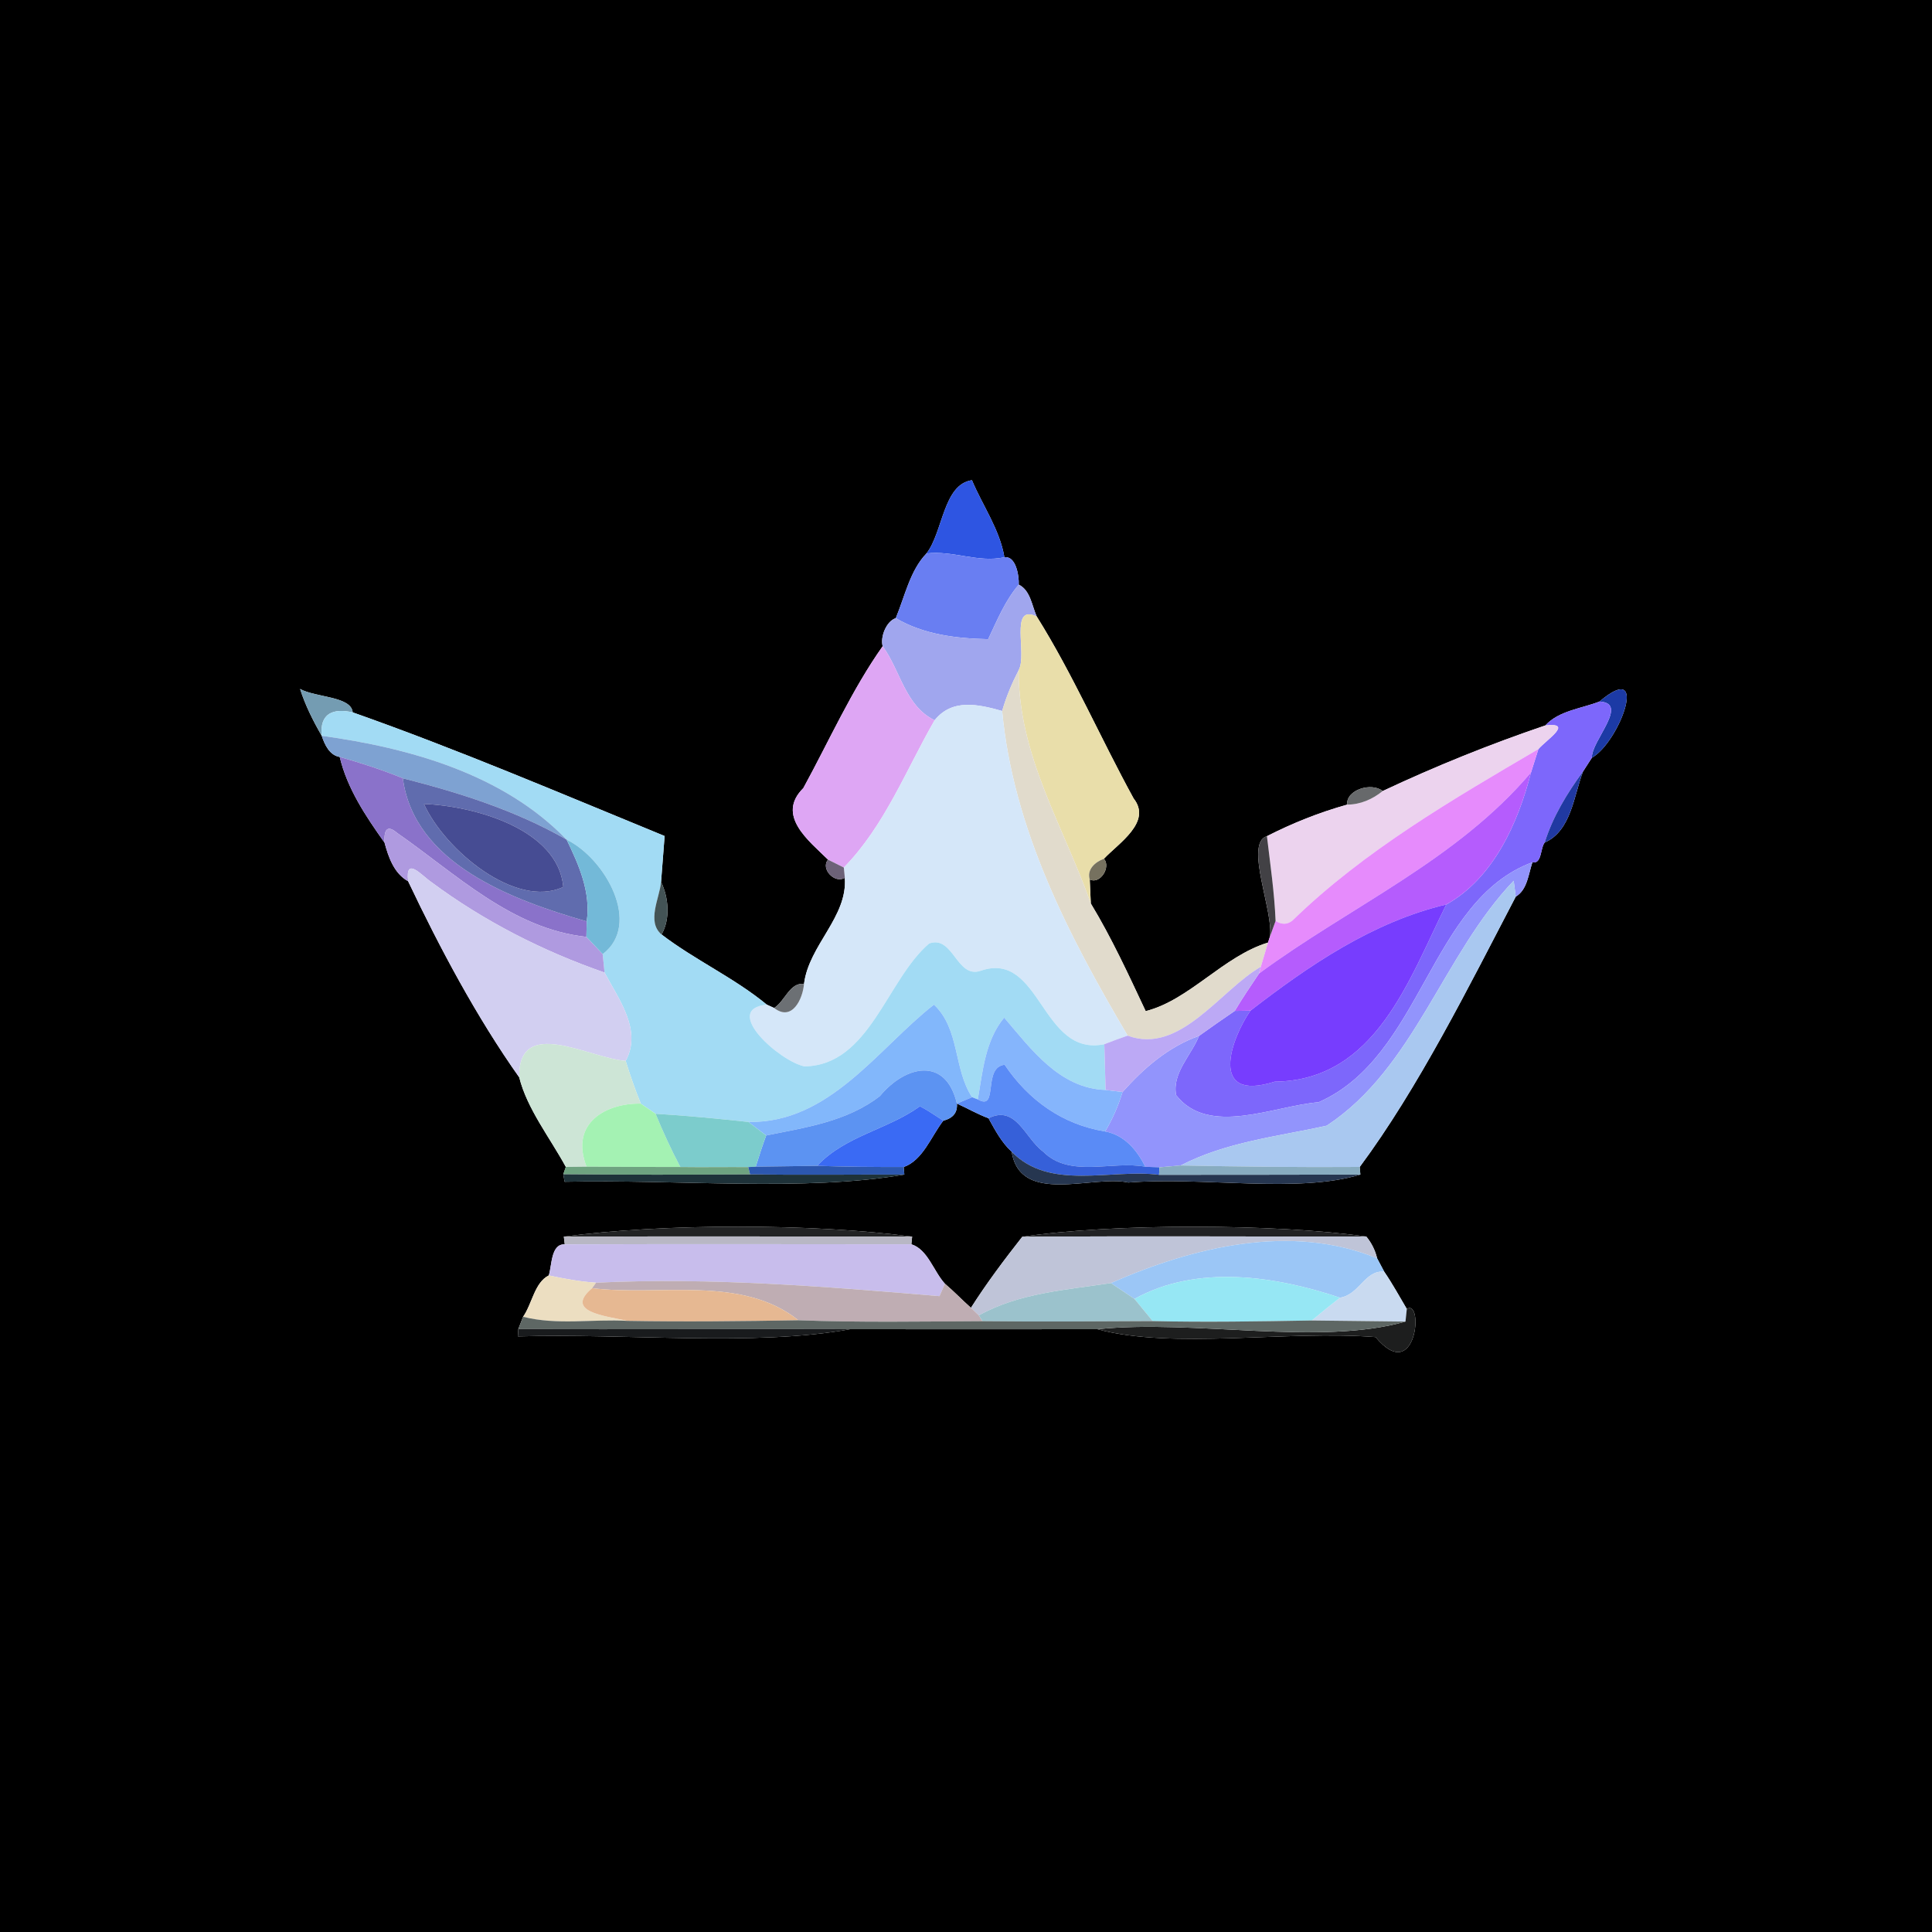 <?xml version="1.0" encoding="UTF-8" ?>
<!DOCTYPE svg PUBLIC "-//W3C//DTD SVG 1.1//EN" "http://www.w3.org/Graphics/SVG/1.1/DTD/svg11.dtd">
<svg width="250pt" height="250pt" viewBox="0 0 250 250" version="1.1" xmlns="http://www.w3.org/2000/svg">
<g id="#000000ff">
<path fill="#000000" opacity="1.00" d=" M 0.00 0.00 L 250.00 0.00 L 250.00 250.00 L 0.00 250.00 L 0.00 0.00 M 119.88 71.62 C 117.75 73.83 117.08 77.20 115.91 79.99 C 114.69 80.38 113.88 82.43 114.22 83.62 C 110.22 89.27 107.30 95.85 103.95 101.98 C 100.37 105.53 104.70 108.82 107.15 111.24 C 106.14 112.44 108.05 114.40 109.32 113.58 C 109.70 118.67 104.67 122.29 104.04 127.32 C 102.19 127.09 101.56 129.59 100.17 130.43 L 99.22 130.00 C 95.00 126.52 89.94 124.24 85.60 120.92 C 86.75 118.95 86.53 116.14 85.54 114.13 C 85.66 112.64 85.89 109.67 86.00 108.18 C 72.64 102.70 59.28 96.99 45.64 92.18 C 45.46 90.09 40.83 90.27 38.83 89.15 C 39.51 91.28 40.52 93.28 41.63 95.21 C 42.01 96.35 42.63 97.73 43.96 97.95 C 44.93 102.04 47.35 105.65 49.76 109.04 C 50.26 110.91 51.00 113.04 52.81 114.03 C 56.94 122.72 61.68 131.62 67.19 139.41 C 68.21 143.49 71.16 147.21 73.22 151.00 L 72.89 151.95 L 73.06 152.92 C 87.45 152.59 104.22 154.22 117.02 151.99 L 116.94 151.01 C 119.42 150.14 120.49 147.04 122.06 145.02 C 123.33 144.69 123.92 143.95 123.82 142.80 C 125.19 143.41 126.50 144.18 127.91 144.70 C 128.76 146.23 129.61 147.85 130.91 149.03 C 132.03 156.03 141.47 151.99 146.00 153.02 C 155.66 152.24 167.93 154.46 176.03 151.99 L 175.95 151.00 C 183.55 140.76 190.04 127.70 196.14 116.02 C 197.63 115.16 197.79 113.08 198.29 111.58 C 199.53 111.85 199.30 109.75 199.88 109.03 C 203.35 107.48 203.63 102.96 204.85 99.82 C 205.13 99.38 205.71 98.49 205.99 98.05 C 209.56 96.05 213.56 85.19 206.97 90.78 C 204.64 91.69 201.68 91.97 199.97 93.87 C 192.83 96.29 185.72 99.16 178.92 102.36 C 177.50 101.20 174.18 102.17 174.32 104.12 C 170.74 105.12 167.25 106.51 163.94 108.20 C 160.96 109.08 164.89 118.18 164.32 121.23 L 164.08 121.97 C 158.30 123.73 153.89 129.42 148.25 130.84 C 146.03 126.12 143.85 121.37 141.15 116.91 C 141.12 116.13 141.04 114.59 141.01 113.81 C 142.37 114.46 143.78 112.20 142.85 111.12 C 144.75 109.10 149.10 106.37 146.69 103.32 C 142.42 95.54 138.83 87.24 134.15 79.77 C 133.52 78.36 133.34 76.40 131.83 75.65 C 131.87 74.50 131.47 71.91 129.97 72.11 C 129.37 68.52 127.16 65.45 125.77 62.14 C 122.04 62.67 122.02 68.90 119.88 71.62 M 72.96 160.02 L 73.08 161.02 C 71.27 160.94 71.43 163.75 71.01 165.04 C 69.16 165.97 68.86 168.72 67.69 170.39 C 67.53 170.79 67.22 171.58 67.07 171.97 L 67.01 172.93 C 81.03 172.51 97.60 174.26 110.00 172.00 C 120.66 172.01 131.33 172.01 142.00 172.00 C 151.84 174.65 166.51 172.11 178.00 173.02 C 183.31 179.38 184.26 167.97 182.04 169.38 C 181.08 167.76 180.18 166.11 179.12 164.56 C 178.89 164.13 178.43 163.26 178.20 162.83 C 177.95 161.78 177.48 160.84 176.80 160.01 C 165.01 158.33 143.90 158.29 132.28 160.04 C 129.95 163.01 127.67 166.04 125.64 169.23 C 124.49 168.21 123.44 167.10 122.27 166.11 C 120.80 164.50 120.05 161.67 117.93 161.01 L 118.03 160.02 C 105.23 158.30 85.79 158.30 72.96 160.02 Z" />
</g>
<g id="#2e55e2ff">
<path fill="#2e55e2" opacity="1.00" d=" M 119.88 71.62 C 122.02 68.90 122.04 62.67 125.77 62.14 C 127.16 65.45 129.37 68.52 129.97 72.11 C 126.56 72.86 123.27 71.19 119.88 71.62 Z" />
</g>
<g id="#697ef2ff">
<path fill="#697ef2" opacity="1.00" d=" M 119.88 71.62 C 123.27 71.19 126.56 72.86 129.97 72.11 C 131.47 71.91 131.87 74.50 131.83 75.65 C 130.05 77.74 129.03 80.26 127.87 82.71 C 123.73 82.62 119.53 82.12 115.91 79.99 C 117.08 77.20 117.75 73.83 119.88 71.62 Z" />
</g>
<g id="#a0a6eeff">
<path fill="#a0a6ee" opacity="1.00" d=" M 127.87 82.71 C 129.03 80.26 130.05 77.74 131.83 75.65 C 133.34 76.40 133.52 78.36 134.15 79.77 C 130.56 78.07 132.96 84.65 131.82 86.71 C 130.95 88.41 130.20 90.16 129.68 92.00 C 126.62 91.14 123.23 90.35 120.94 93.20 C 117.14 91.36 116.52 86.79 114.22 83.62 C 113.88 82.43 114.69 80.38 115.91 79.99 C 119.53 82.12 123.73 82.62 127.87 82.71 Z" />
</g>
<g id="#e9deaaff">
<path fill="#e9deaa" opacity="1.00" d=" M 131.82 86.71 C 132.96 84.65 130.56 78.07 134.15 79.77 C 138.83 87.24 142.42 95.54 146.69 103.32 C 149.10 106.37 144.75 109.10 142.85 111.12 C 141.74 111.53 140.61 112.48 141.01 113.81 C 141.04 114.59 141.12 116.13 141.15 116.91 C 137.62 106.91 131.72 97.70 131.82 86.71 Z" />
</g>
<g id="#dea6f4ff">
<path fill="#dea6f4" opacity="1.00" d=" M 103.95 101.98 C 107.30 95.85 110.22 89.27 114.22 83.62 C 116.52 86.79 117.14 91.36 120.94 93.20 C 117.23 99.65 114.47 106.87 109.19 112.26 C 108.68 112.01 107.66 111.49 107.15 111.24 C 104.70 108.82 100.37 105.53 103.95 101.98 Z" />
</g>
<g id="#e1dbccff">
<path fill="#e1dbcc" opacity="1.00" d=" M 129.68 92.00 C 130.20 90.16 130.95 88.41 131.82 86.71 C 131.72 97.70 137.62 106.91 141.15 116.91 C 143.85 121.37 146.03 126.12 148.25 130.84 C 153.89 129.42 158.30 123.73 164.08 121.97 C 163.77 123.01 163.46 124.06 163.15 125.10 C 157.93 128.09 152.68 136.54 145.92 134.01 C 138.27 121.08 131.09 107.20 129.68 92.00 Z" />
</g>
<g id="#749cb2ff">
<path fill="#749cb2" opacity="1.00" d=" M 38.83 89.15 C 40.83 90.27 45.46 90.09 45.64 92.18 C 43.11 91.61 41.35 92.30 41.63 95.21 C 40.52 93.28 39.51 91.28 38.83 89.15 Z" />
</g>
<g id="#1c3aa5ff">
<path fill="#1c3aa5" opacity="1.00" d=" M 206.97 90.78 C 213.56 85.19 209.56 96.05 205.99 98.05 C 205.88 95.91 210.89 90.98 206.97 90.78 Z" />
</g>
<g id="#d5e7f9ff">
<path fill="#d5e7f9" opacity="1.00" d=" M 120.94 93.20 C 123.23 90.35 126.62 91.14 129.68 92.00 C 131.09 107.20 138.27 121.08 145.92 134.01 C 144.90 134.36 143.90 134.73 142.90 135.12 C 134.68 136.82 134.72 122.87 126.86 125.63 C 123.76 126.64 123.36 120.96 120.23 122.09 C 114.72 126.79 112.53 137.86 104.10 137.99 C 100.92 137.35 93.30 130.61 99.22 130.00 L 100.17 130.43 C 102.48 132.23 103.87 129.30 104.04 127.32 C 104.67 122.29 109.70 118.67 109.32 113.58 C 109.29 113.25 109.23 112.59 109.19 112.26 C 114.47 106.87 117.23 99.65 120.94 93.20 Z" />
</g>
<g id="#7d67fbff">
<path fill="#7d67fb" opacity="1.00" d=" M 199.97 93.87 C 201.68 91.97 204.64 91.69 206.97 90.78 C 210.89 90.98 205.88 95.91 205.99 98.05 C 205.71 98.49 205.13 99.38 204.85 99.82 C 202.78 102.64 200.93 105.68 199.88 109.03 C 199.30 109.75 199.53 111.85 198.29 111.58 C 184.97 116.51 184.05 136.74 170.62 142.63 C 164.90 143.08 156.42 147.13 152.19 141.71 C 151.64 138.87 154.16 136.54 155.16 134.04 C 156.68 132.94 158.23 131.87 159.78 130.81 C 160.29 130.80 161.30 130.79 161.81 130.78 C 159.34 134.30 156.26 142.72 164.94 139.97 C 178.03 139.81 182.31 126.74 187.15 117.04 C 193.25 113.64 196.44 106.49 198.11 99.96 C 198.43 98.95 198.75 97.94 199.07 96.93 C 200.11 95.72 203.70 93.45 199.97 93.87 Z" />
</g>
<g id="#a2dbf4ff">
<path fill="#a2dbf4" opacity="1.00" d=" M 41.63 95.21 C 41.35 92.30 43.11 91.61 45.64 92.18 C 59.28 96.99 72.64 102.70 86.00 108.18 C 85.89 109.67 85.66 112.64 85.54 114.13 C 85.36 116.19 83.64 119.26 85.60 120.92 C 89.94 124.24 95.00 126.52 99.22 130.00 C 93.30 130.61 100.92 137.35 104.10 137.99 C 112.53 137.86 114.72 126.79 120.23 122.09 C 123.36 120.96 123.76 126.64 126.86 125.63 C 134.72 122.87 134.68 136.82 142.90 135.12 C 142.95 137.09 143.00 139.07 143.06 141.04 C 137.11 140.84 133.44 135.77 129.94 131.68 C 127.49 134.63 127.16 138.62 126.53 142.26 L 125.79 141.98 C 123.37 138.34 124.22 133.15 120.85 130.00 C 113.54 135.74 107.34 145.36 96.84 145.18 C 92.84 144.75 88.84 144.36 84.83 144.12 C 84.35 143.79 83.40 143.13 82.92 142.81 C 82.18 140.99 81.54 139.15 80.96 137.28 C 83.13 133.32 80.05 129.29 78.23 125.85 C 78.17 125.25 78.05 124.06 77.99 123.46 C 83.09 119.58 78.32 111.09 73.32 108.65 C 65.12 100.15 53.00 96.78 41.63 95.21 Z" />
</g>
<g id="#ecd3eeff">
<path fill="#ecd3ee" opacity="1.00" d=" M 178.92 102.36 C 185.72 99.16 192.83 96.29 199.97 93.87 C 203.70 93.45 200.11 95.72 199.07 96.93 C 188.03 103.41 176.52 110.08 167.24 119.12 C 166.58 119.65 165.86 119.67 165.06 119.17 C 164.91 115.50 164.37 111.85 163.94 108.20 C 167.25 106.51 170.74 105.12 174.32 104.12 C 176.03 104.11 177.60 103.43 178.92 102.36 Z" />
</g>
<g id="#7ea2d2ff">
<path fill="#7ea2d2" opacity="1.00" d=" M 41.63 95.21 C 53.00 96.78 65.12 100.15 73.32 108.65 C 66.71 104.86 59.46 102.58 52.13 100.71 C 49.46 99.62 46.73 98.73 43.96 97.95 C 42.63 97.73 42.01 96.35 41.63 95.21 Z" />
</g>
<g id="#e68bfcff">
<path fill="#e68bfc" opacity="1.00" d=" M 167.24 119.12 C 176.52 110.08 188.03 103.41 199.07 96.93 C 198.75 97.94 198.43 98.95 198.11 99.96 C 188.44 111.37 174.70 117.28 162.91 125.98 L 163.15 125.10 C 163.46 124.06 163.77 123.01 164.08 121.97 L 164.32 121.23 C 164.51 120.71 164.88 119.69 165.06 119.17 C 165.86 119.67 166.58 119.65 167.24 119.12 Z" />
</g>
<g id="#8a72caff">
<path fill="#8a72ca" opacity="1.00" d=" M 43.96 97.95 C 46.73 98.73 49.46 99.62 52.13 100.71 C 53.58 111.77 66.32 116.47 75.92 119.23 C 75.91 119.73 75.89 120.73 75.88 121.23 C 66.22 120.20 58.99 113.06 51.37 107.77 C 50.20 106.77 49.66 107.20 49.76 109.04 C 47.35 105.65 44.93 102.04 43.96 97.95 Z" />
</g>
<g id="#b55cfdff">
<path fill="#b55cfd" opacity="1.00" d=" M 162.91 125.98 C 174.70 117.28 188.44 111.37 198.11 99.96 C 196.44 106.49 193.25 113.64 187.15 117.04 C 177.64 119.30 169.43 124.89 161.81 130.78 C 161.30 130.79 160.29 130.80 159.78 130.81 C 160.76 129.16 161.84 127.57 162.91 125.98 Z" />
</g>
<g id="#2039a2ff">
<path fill="#2039a2" opacity="1.00" d=" M 199.88 109.03 C 200.93 105.68 202.78 102.64 204.85 99.82 C 203.63 102.96 203.35 107.48 199.88 109.03 Z" />
</g>
<g id="#606caeff">
<path fill="#606cae" opacity="1.00" d=" M 52.13 100.71 C 59.46 102.58 66.71 104.86 73.32 108.65 C 74.92 111.95 76.47 115.46 75.92 119.23 C 66.32 116.47 53.58 111.77 52.13 100.71 M 54.86 104.03 C 57.52 109.94 66.72 117.66 72.89 114.77 C 72.23 107.32 61.47 104.30 54.86 104.03 Z" />
</g>
<g id="#67696bff">
<path fill="#67696b" opacity="1.00" d=" M 174.32 104.12 C 174.18 102.17 177.50 101.20 178.92 102.36 C 177.60 103.43 176.03 104.11 174.32 104.12 Z" />
</g>
<g id="#464c93ff">
<path fill="#464c93" opacity="1.00" d=" M 54.86 104.03 C 61.47 104.30 72.23 107.32 72.89 114.77 C 66.72 117.66 57.52 109.94 54.86 104.03 Z" />
</g>
<g id="#af9ae0ff">
<path fill="#af9ae0" opacity="1.00" d=" M 49.76 109.04 C 49.66 107.20 50.20 106.77 51.37 107.77 C 58.99 113.06 66.22 120.20 75.88 121.23 C 76.58 121.97 77.28 122.72 77.99 123.46 C 78.05 124.06 78.17 125.25 78.23 125.85 C 70.25 123.08 62.63 119.20 55.84 114.16 C 54.51 113.25 52.44 110.74 52.81 114.03 C 51.00 113.04 50.26 110.91 49.76 109.04 Z" />
</g>
<g id="#424145ff">
<path fill="#424145" opacity="1.00" d=" M 164.32 121.23 C 164.89 118.18 160.96 109.08 163.94 108.20 C 164.37 111.85 164.91 115.50 165.06 119.17 C 164.88 119.69 164.51 120.71 164.32 121.23 Z" />
</g>
<g id="#73b9d8ff">
<path fill="#73b9d8" opacity="1.00" d=" M 73.32 108.65 C 78.32 111.09 83.09 119.58 77.99 123.46 C 77.28 122.72 76.58 121.97 75.88 121.23 C 75.89 120.73 75.91 119.73 75.92 119.23 C 76.47 115.46 74.92 111.95 73.32 108.65 Z" />
</g>
<g id="#6c6278ff">
<path fill="#6c6278" opacity="1.00" d=" M 107.15 111.24 C 107.66 111.49 108.68 112.01 109.19 112.26 C 109.23 112.59 109.29 113.25 109.32 113.58 C 108.05 114.40 106.14 112.44 107.15 111.24 Z" />
</g>
<g id="#76715fff">
<path fill="#76715f" opacity="1.00" d=" M 141.01 113.81 C 140.61 112.48 141.74 111.53 142.85 111.12 C 143.78 112.20 142.37 114.46 141.01 113.81 Z" />
</g>
<g id="#9294fcff">
<path fill="#9294fc" opacity="1.00" d=" M 170.62 142.63 C 184.05 136.74 184.97 116.51 198.29 111.58 C 197.79 113.08 197.63 115.16 196.14 116.02 C 196.07 115.51 195.93 114.49 195.87 113.97 C 186.70 123.57 183.03 138.20 171.68 145.66 C 165.30 147.08 158.73 147.74 152.78 150.81 C 152.10 150.87 150.73 150.99 150.04 151.05 C 149.58 151.03 148.67 151.00 148.21 150.98 C 147.11 148.81 145.52 146.88 143.00 146.41 C 143.97 144.81 144.71 143.09 145.25 141.31 C 148.02 138.20 151.19 135.45 155.16 134.04 C 154.16 136.54 151.64 138.87 152.19 141.71 C 156.42 147.13 164.90 143.08 170.62 142.63 Z" />
</g>
<g id="#d2cff1ff">
<path fill="#d2cff1" opacity="1.00" d=" M 52.81 114.03 C 52.44 110.74 54.51 113.25 55.84 114.16 C 62.63 119.20 70.25 123.08 78.23 125.85 C 80.05 129.29 83.13 133.32 80.96 137.28 C 76.21 136.93 67.04 131.38 67.19 139.41 C 61.68 131.62 56.94 122.72 52.81 114.03 Z" />
</g>
<g id="#435355ff">
<path fill="#435355" opacity="1.00" d=" M 85.60 120.92 C 83.64 119.26 85.36 116.19 85.54 114.13 C 86.53 116.14 86.75 118.95 85.60 120.92 Z" />
</g>
<g id="#a9c8f0ff">
<path fill="#a9c8f0" opacity="1.00" d=" M 171.68 145.66 C 183.03 138.20 186.70 123.57 195.87 113.97 C 195.93 114.49 196.07 115.51 196.14 116.02 C 190.04 127.70 183.55 140.76 175.95 151.00 C 168.22 151.06 160.50 150.96 152.78 150.81 C 158.73 147.74 165.30 147.08 171.68 145.66 Z" />
</g>
<g id="#773dfeff">
<path fill="#773dfe" opacity="1.00" d=" M 161.81 130.78 C 169.43 124.89 177.64 119.30 187.15 117.04 C 182.31 126.74 178.03 139.81 164.94 139.97 C 156.26 142.72 159.34 134.30 161.81 130.78 Z" />
</g>
<g id="#bca9f5ff">
<path fill="#bca9f5" opacity="1.00" d=" M 145.92 134.01 C 152.68 136.54 157.93 128.09 163.15 125.10 L 162.91 125.98 C 161.84 127.57 160.76 129.16 159.78 130.81 C 158.23 131.87 156.68 132.94 155.16 134.04 C 151.19 135.45 148.02 138.20 145.25 141.31 C 144.70 141.24 143.61 141.11 143.06 141.04 C 143.00 139.07 142.95 137.09 142.90 135.12 C 143.90 134.73 144.90 134.36 145.92 134.01 Z" />
</g>
<g id="#6c7074ff">
<path fill="#6c7074" opacity="1.00" d=" M 100.17 130.43 C 101.56 129.59 102.19 127.09 104.04 127.32 C 103.87 129.30 102.48 132.23 100.17 130.43 Z" />
</g>
<g id="#82b7fbff">
<path fill="#82b7fb" opacity="1.00" d=" M 96.84 145.18 C 107.34 145.36 113.54 135.74 120.85 130.00 C 124.22 133.15 123.37 138.34 125.79 141.98 C 125.30 142.19 124.31 142.60 123.82 142.80 C 122.39 136.69 117.18 137.83 113.86 141.83 C 109.62 145.13 104.24 145.89 99.14 146.93 C 98.38 146.34 97.61 145.76 96.84 145.18 Z" />
</g>
<g id="#85b5fcff">
<path fill="#85b5fc" opacity="1.00" d=" M 126.53 142.26 C 127.16 138.62 127.49 134.63 129.94 131.68 C 133.44 135.77 137.11 140.84 143.06 141.04 C 143.61 141.11 144.70 141.24 145.25 141.31 C 144.71 143.09 143.97 144.81 143.00 146.41 C 137.53 145.53 133.10 142.39 130.00 137.78 C 127.10 138.08 129.27 143.85 126.53 142.26 Z" />
</g>
<g id="#cde5d6ff">
<path fill="#cde5d6" opacity="1.00" d=" M 67.19 139.41 C 67.04 131.38 76.21 136.93 80.96 137.28 C 81.54 139.15 82.18 140.99 82.92 142.81 C 78.46 142.72 73.69 145.30 75.90 150.97 C 75.23 150.97 73.89 150.99 73.22 151.00 C 71.16 147.21 68.21 143.49 67.19 139.41 Z" />
</g>
<g id="#5c93f2ff">
<path fill="#5c93f2" opacity="1.00" d=" M 113.86 141.83 C 117.18 137.83 122.39 136.69 123.82 142.80 C 123.92 143.95 123.33 144.69 122.06 145.02 C 121.06 144.38 120.10 143.69 119.04 143.15 C 114.84 146.18 109.38 146.96 105.74 150.86 C 103.09 150.90 100.44 150.94 97.79 150.97 C 98.21 149.61 98.65 148.26 99.14 146.93 C 104.24 145.89 109.62 145.13 113.86 141.83 Z" />
</g>
<g id="#5a8bf6ff">
<path fill="#5a8bf6" opacity="1.00" d=" M 126.53 142.26 C 129.27 143.85 127.10 138.08 130.00 137.78 C 133.10 142.39 137.53 145.53 143.00 146.41 C 145.52 146.88 147.11 148.81 148.21 150.98 C 143.95 150.15 138.44 152.49 134.99 149.03 C 132.64 147.31 131.49 142.91 127.91 144.70 C 126.50 144.18 125.19 143.41 123.82 142.80 C 124.31 142.60 125.30 142.19 125.79 141.98 L 126.53 142.26 Z" />
</g>
<g id="#a4f2b3ff">
<path fill="#a4f2b3" opacity="1.00" d=" M 75.90 150.97 C 73.69 145.30 78.46 142.72 82.92 142.81 C 83.40 143.13 84.35 143.79 84.83 144.12 C 85.79 146.46 86.85 148.77 88.04 151.01 C 83.99 151.01 79.95 150.99 75.90 150.97 Z" />
</g>
<g id="#3a6af4ff">
<path fill="#3a6af4" opacity="1.00" d=" M 105.74 150.86 C 109.38 146.96 114.84 146.18 119.04 143.15 C 120.10 143.69 121.06 144.38 122.06 145.02 C 120.49 147.04 119.42 150.14 116.94 151.01 C 113.20 151.01 109.47 150.99 105.74 150.86 Z" />
</g>
<g id="#7cccccff">
<path fill="#7ccccc" opacity="1.00" d=" M 84.83 144.12 C 88.84 144.36 92.84 144.75 96.84 145.18 C 97.61 145.76 98.38 146.34 99.14 146.93 C 98.65 148.26 98.21 149.61 97.79 150.97 L 96.82 151.02 C 93.89 151.00 90.97 151.05 88.04 151.01 C 86.85 148.77 85.79 146.46 84.83 144.12 Z" />
</g>
<g id="#3660d9ff">
<path fill="#3660d9" opacity="1.00" d=" M 127.91 144.70 C 131.49 142.91 132.64 147.31 134.99 149.03 C 138.44 152.49 143.95 150.15 148.21 150.98 C 148.67 151.00 149.58 151.03 150.04 151.05 L 149.98 152.02 C 143.73 151.22 135.83 154.13 130.91 149.03 C 129.61 147.85 128.76 146.23 127.91 144.70 Z" />
</g>
<g id="#263650ff">
<path fill="#263650" opacity="1.00" d=" M 130.91 149.03 C 135.83 154.13 143.73 151.22 149.98 152.02 C 158.66 152.02 167.34 152.01 176.03 151.99 C 167.93 154.46 155.66 152.24 146.00 153.02 C 141.47 151.99 132.03 156.03 130.91 149.03 Z" />
</g>
<g id="#6ea380ff">
<path fill="#6ea380" opacity="1.00" d=" M 73.22 151.00 C 73.89 150.99 75.23 150.97 75.90 150.97 C 79.95 150.99 83.99 151.01 88.04 151.01 C 90.97 151.05 93.89 151.00 96.82 151.02 L 97.06 151.97 C 89.00 152.01 80.94 152.03 72.89 151.95 L 73.22 151.00 Z" />
</g>
<g id="#2c57afff">
<path fill="#2c57af" opacity="1.00" d=" M 96.82 151.02 L 97.79 150.97 C 100.44 150.94 103.09 150.90 105.74 150.86 C 109.47 150.99 113.20 151.01 116.94 151.01 L 117.02 151.99 C 110.37 151.98 103.71 152.06 97.06 151.97 L 96.82 151.02 Z" />
</g>
<g id="#88acc0ff">
<path fill="#88acc0" opacity="1.00" d=" M 150.04 151.05 C 150.73 150.99 152.10 150.87 152.78 150.81 C 160.50 150.96 168.22 151.06 175.95 151.00 L 176.03 151.99 C 167.34 152.01 158.66 152.02 149.98 152.02 L 150.04 151.05 Z" />
</g>
<g id="#1e3239ff">
<path fill="#1e3239" opacity="1.00" d=" M 72.89 151.95 C 80.94 152.03 89.00 152.01 97.06 151.97 C 103.71 152.06 110.37 151.98 117.02 151.99 C 104.22 154.22 87.45 152.59 73.06 152.92 L 72.89 151.95 Z" />
</g>
<g id="#222324ff">
<path fill="#222324" opacity="1.00" d=" M 72.96 160.02 C 85.79 158.30 105.23 158.30 118.03 160.02 C 103.00 160.00 87.98 159.97 72.96 160.02 Z" />
</g>
<g id="#212224ff">
<path fill="#212224" opacity="1.00" d=" M 132.28 160.04 C 143.90 158.29 165.01 158.33 176.80 160.01 C 161.96 160.02 147.12 159.93 132.28 160.04 Z" />
</g>
<g id="#b8b7c4ff">
<path fill="#b8b7c4" opacity="1.00" d=" M 72.96 160.02 C 87.98 159.97 103.00 160.00 118.03 160.02 L 117.93 161.01 C 102.98 161.00 88.03 160.97 73.08 161.02 L 72.96 160.02 Z" />
</g>
<g id="#bfc4d8ff">
<path fill="#bfc4d8" opacity="1.00" d=" M 132.28 160.04 C 147.12 159.93 161.96 160.02 176.80 160.01 C 177.48 160.84 177.95 161.78 178.20 162.83 C 167.07 158.25 154.41 161.34 143.75 166.03 C 137.97 166.92 131.87 167.30 126.66 170.21 C 126.41 169.97 125.89 169.47 125.64 169.23 C 127.67 166.04 129.95 163.01 132.28 160.04 Z" />
</g>
<g id="#c8bdecff">
<path fill="#c8bdec" opacity="1.00" d=" M 71.01 165.04 C 71.43 163.75 71.27 160.94 73.08 161.02 C 88.03 160.97 102.98 161.00 117.93 161.01 C 120.05 161.67 120.80 164.50 122.27 166.11 C 122.10 166.51 121.74 167.32 121.57 167.72 C 106.80 166.47 91.96 165.27 77.13 165.98 C 75.07 165.85 73.03 165.47 71.01 165.04 Z" />
</g>
<g id="#9bc6f6ff">
<path fill="#9bc6f6" opacity="1.00" d=" M 143.75 166.03 C 154.41 161.34 167.07 158.25 178.20 162.83 C 178.43 163.26 178.89 164.13 179.12 164.56 C 176.63 164.30 175.89 167.56 173.39 167.92 C 165.09 165.13 154.93 163.56 146.80 168.08 C 145.78 167.39 144.77 166.71 143.75 166.03 Z" />
</g>
<g id="#c9daf0ff">
<path fill="#c9daf0" opacity="1.00" d=" M 173.39 167.92 C 175.89 167.56 176.63 164.30 179.12 164.56 C 180.18 166.11 181.08 167.76 182.04 169.38 C 182.00 169.79 181.91 170.60 181.87 171.01 C 177.83 170.97 173.79 170.92 169.75 170.87 C 170.95 169.86 172.16 168.88 173.39 167.92 Z" />
</g>
<g id="#ecdec1ff">
<path fill="#ecdec1" opacity="1.00" d=" M 67.69 170.39 C 68.86 168.72 69.16 165.97 71.01 165.04 C 73.03 165.47 75.07 165.85 77.13 165.98 L 76.62 166.69 C 72.98 169.76 78.26 170.26 81.19 170.92 C 76.71 170.66 72.09 171.51 67.69 170.39 Z" />
</g>
<g id="#bfadb3ff">
<path fill="#bfadb3" opacity="1.00" d=" M 77.13 165.98 C 91.96 165.27 106.80 166.47 121.57 167.72 C 121.74 167.32 122.10 166.51 122.27 166.11 C 123.44 167.10 124.49 168.21 125.64 169.23 C 125.89 169.47 126.41 169.97 126.66 170.21 L 127.14 170.96 C 119.20 171.00 111.25 171.14 103.31 170.84 C 95.94 164.95 85.29 167.77 76.62 166.69 L 77.13 165.98 Z" />
</g>
<g id="#96e7f4ff">
<path fill="#96e7f4" opacity="1.00" d=" M 146.80 168.08 C 154.93 163.56 165.09 165.13 173.39 167.92 C 172.16 168.88 170.95 169.86 169.75 170.87 C 162.89 170.99 156.02 171.11 149.16 170.95 C 148.37 169.99 147.59 169.03 146.80 168.08 Z" />
</g>
<g id="#9bc2ccff">
<path fill="#9bc2cc" opacity="1.00" d=" M 126.66 170.21 C 131.87 167.30 137.97 166.92 143.75 166.03 C 144.77 166.71 145.78 167.39 146.80 168.08 C 147.59 169.03 148.37 169.99 149.16 170.95 C 141.82 170.98 134.48 171.05 127.14 170.96 L 126.66 170.21 Z" />
</g>
<g id="#e6b892ff">
<path fill="#e6b892" opacity="1.00" d=" M 81.19 170.92 C 78.26 170.26 72.98 169.76 76.62 166.69 C 85.29 167.77 95.94 164.95 103.31 170.84 C 95.93 170.97 88.56 171.05 81.19 170.92 Z" />
</g>
<g id="#1d1e1eff">
<path fill="#1d1e1e" opacity="1.00" d=" M 182.04 169.38 C 184.26 167.97 183.31 179.38 178.00 173.02 C 166.51 172.11 151.84 174.65 142.00 172.00 C 154.60 170.69 170.69 174.20 181.87 171.01 C 181.91 170.60 182.00 169.79 182.04 169.38 Z" />
</g>
<g id="#5e6764ff">
<path fill="#5e6764" opacity="1.00" d=" M 67.07 171.97 C 67.22 171.58 67.53 170.79 67.69 170.39 C 72.09 171.51 76.71 170.66 81.19 170.92 C 88.56 171.05 95.93 170.97 103.31 170.84 C 111.25 171.14 119.20 171.00 127.14 170.96 C 134.48 171.05 141.82 170.98 149.16 170.95 C 156.02 171.11 162.89 170.99 169.75 170.87 C 173.79 170.92 177.83 170.97 181.87 171.01 C 170.69 174.20 154.60 170.69 142.00 172.00 C 131.33 172.01 120.66 172.01 110.00 172.00 C 95.69 171.94 81.38 172.06 67.07 171.97 Z" />
</g>
<g id="#191b1dff">
<path fill="#191b1d" opacity="1.00" d=" M 67.07 171.97 C 81.38 172.06 95.69 171.94 110.00 172.00 C 97.60 174.26 81.03 172.51 67.01 172.93 L 67.07 171.97 Z" />
</g>
</svg>
